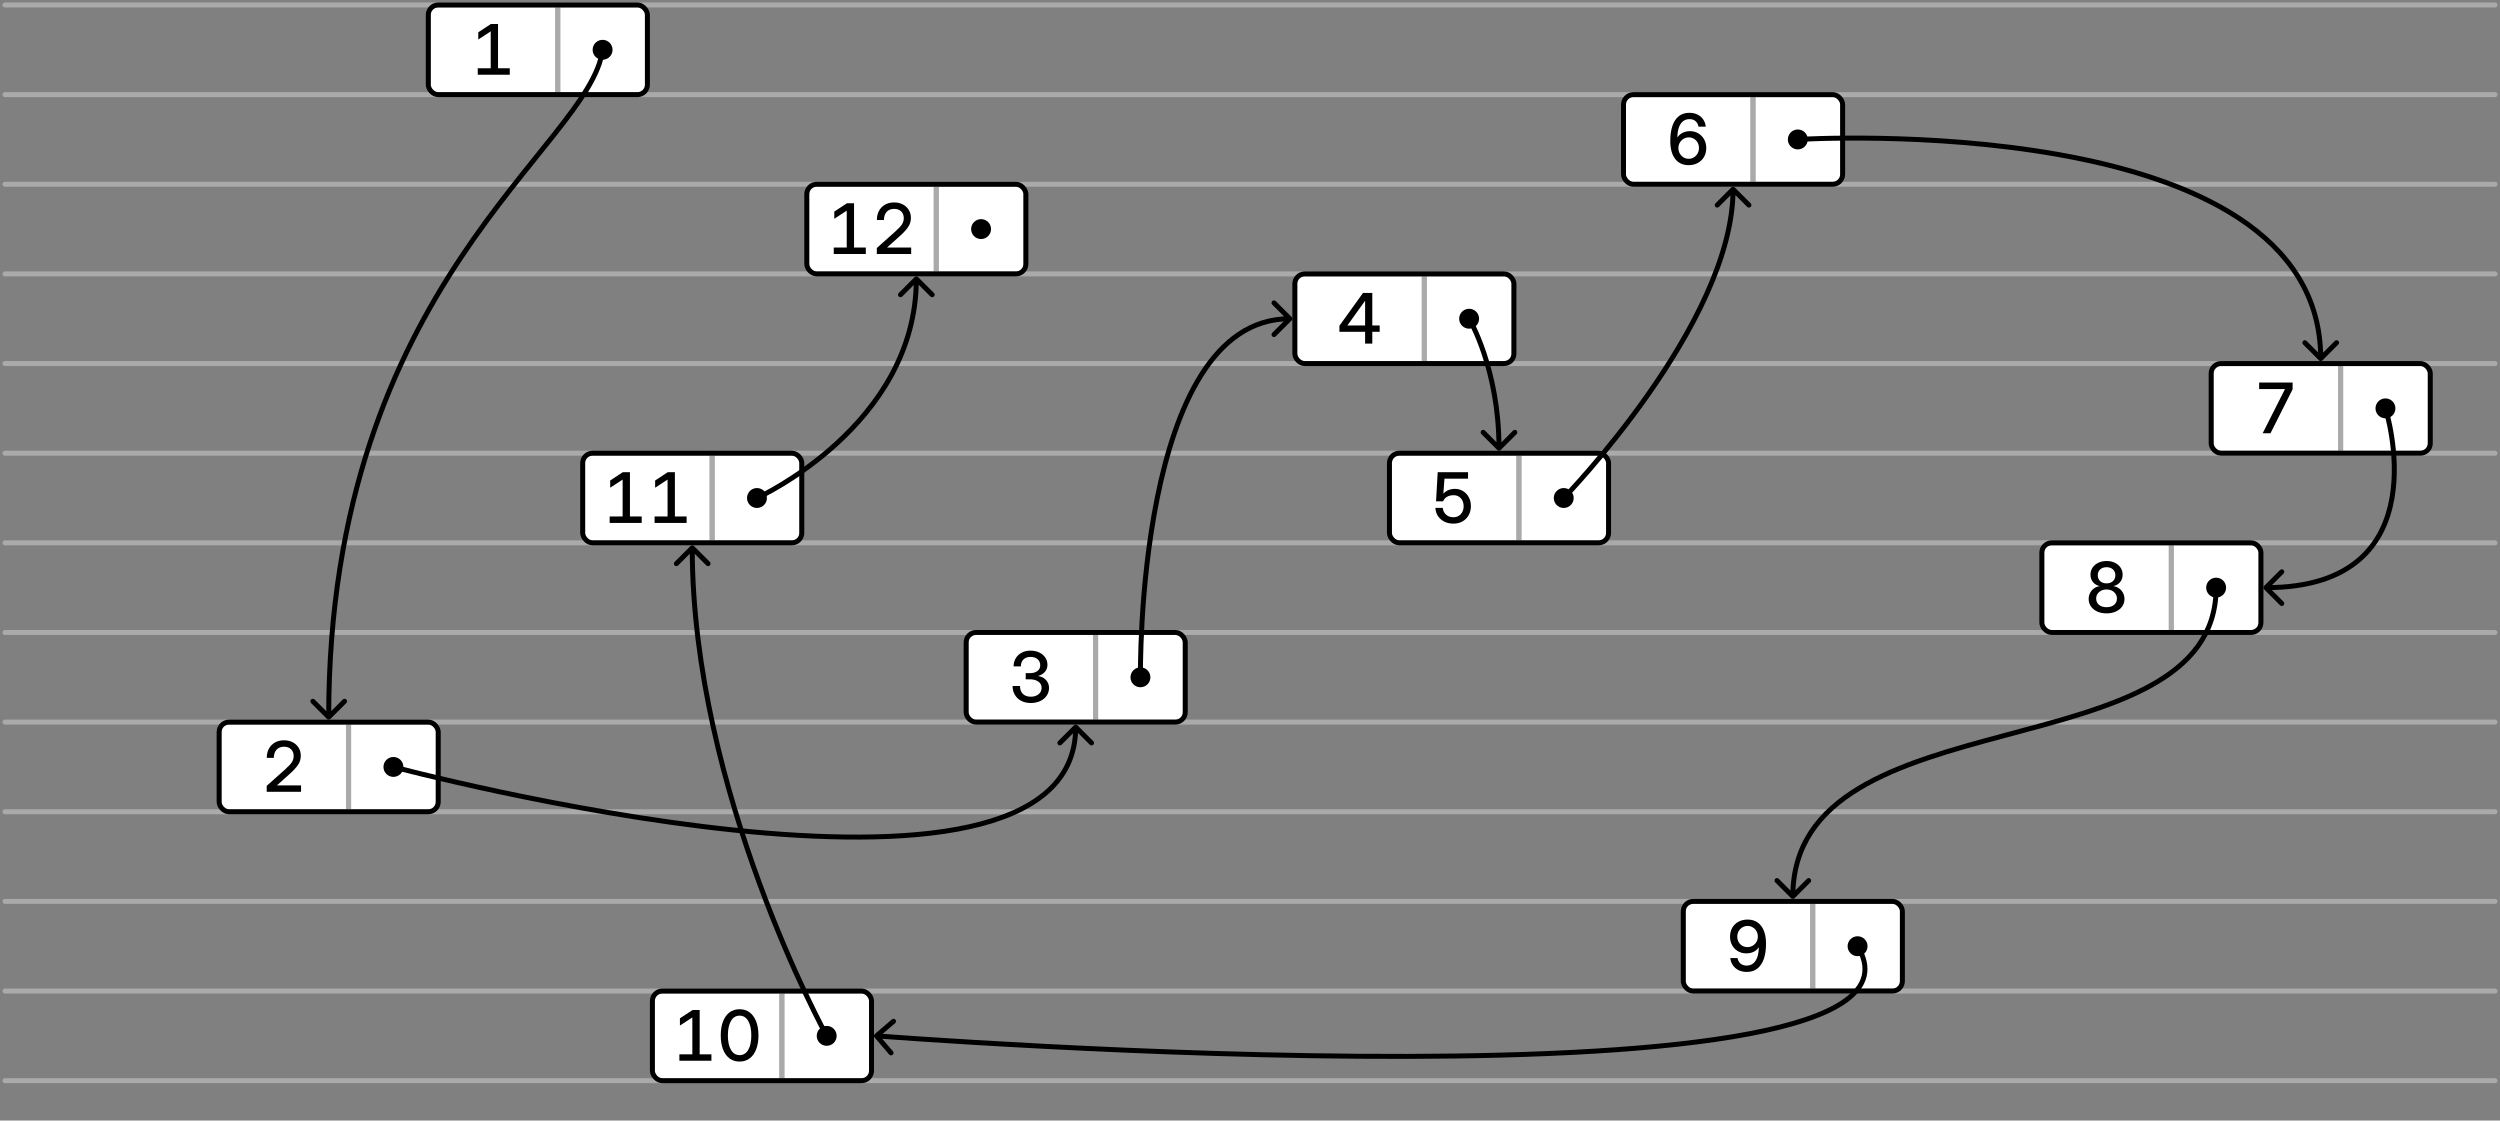 <svg width="502" height="225" viewBox="0 0 502 225" fill="none" xmlns="http://www.w3.org/2000/svg">
<rect x="0" y="0" width="502" height="225" fill="#808080" stroke="none"/>
<path d="M1 1H501" stroke="#AAAAAA" stroke-linecap="round"/>
<path d="M1 19H501" stroke="#AAAAAA" stroke-linecap="round"/>
<path d="M1 37H501" stroke="#AAAAAA" stroke-linecap="round"/>
<path d="M1 55H501" stroke="#AAAAAA" stroke-linecap="round"/>
<path d="M1 73H501" stroke="#AAAAAA" stroke-linecap="round"/>
<path d="M1 91H501" stroke="#AAAAAA" stroke-linecap="round"/>
<path d="M1 109H501" stroke="#AAAAAA" stroke-linecap="round"/>
<path d="M1 127H501" stroke="#AAAAAA" stroke-linecap="round"/>
<path d="M1 145H501" stroke="#AAAAAA" stroke-linecap="round"/>
<path d="M1 163H501" stroke="#AAAAAA" stroke-linecap="round"/>
<path d="M1 181H501" stroke="#AAAAAA" stroke-linecap="round"/>
<path d="M1 199H501" stroke="#AAAAAA" stroke-linecap="round"/>
<path d="M1 217H501" stroke="#AAAAAA" stroke-linecap="round"/>
<g clip-path="url(#clip0_48_103)">
<rect x="86" y="1" width="44" height="18" rx="2" fill="white"/>
<rect x="86" y="1" width="26" height="18" stroke="#AAAAAA"/>
<path d="M95.931 15V13.708H98.535V6.305H98.528L96.04 7.932V6.482L98.576 4.814H100.005V13.708H102.363V15H95.931Z" fill="black"/>
<rect x="112" y="1" width="18" height="18" stroke="#AAAAAA"/>
<circle cx="121" cy="10" r="2" fill="black"/>
</g>
<rect x="86" y="1" width="44" height="18" rx="2" stroke="black"/>
<g clip-path="url(#clip1_48_103)">
<rect x="117" y="91" width="44" height="18" rx="2" fill="white"/>
<rect x="117" y="91" width="26" height="18" stroke="#AAAAAA"/>
<path d="M122.419 105V103.708H125.023V96.305H125.017L122.528 97.932V96.482L125.064 94.814H126.493V103.708H128.852V105H122.419ZM131.442 105V103.708H134.047V96.305H134.04L131.552 97.932V96.482L134.088 94.814H135.517V103.708H137.875V105H131.442Z" fill="black"/>
<rect x="143" y="91" width="18" height="18" stroke="#AAAAAA"/>
<circle cx="152" cy="100" r="2" fill="black"/>
</g>
<rect x="117" y="91" width="44" height="18" rx="2" stroke="black"/>
<g clip-path="url(#clip2_48_103)">
<rect x="162" y="37" width="44" height="18" rx="2" fill="white"/>
<rect x="162" y="37" width="26" height="18" stroke="#AAAAAA"/>
<path d="M167.419 51V49.708H170.023V42.305H170.017L167.528 43.932V42.482L170.064 40.815H171.493V49.708H173.852V51H167.419ZM176.066 51V49.797L179.73 46.529C180.118 46.178 180.441 45.864 180.701 45.586C180.961 45.303 181.155 45.025 181.282 44.752C181.414 44.478 181.48 44.171 181.48 43.829C181.48 43.25 181.307 42.792 180.961 42.455C180.615 42.113 180.143 41.942 179.546 41.942C178.899 41.942 178.395 42.143 178.035 42.544C177.675 42.945 177.495 43.49 177.495 44.178H176.08C176.08 43.48 176.221 42.867 176.504 42.339C176.791 41.81 177.192 41.398 177.707 41.102C178.227 40.801 178.837 40.65 179.539 40.65C180.195 40.65 180.776 40.783 181.282 41.047C181.788 41.307 182.185 41.671 182.472 42.141C182.763 42.605 182.909 43.145 182.909 43.761C182.909 44.44 182.722 45.053 182.349 45.6C181.975 46.142 181.421 46.741 180.688 47.398L178.131 49.694V49.708H182.964V51H176.066Z" fill="black"/>
<rect x="188" y="37" width="18" height="18" stroke="#AAAAAA"/>
<circle cx="197" cy="46" r="2" fill="black"/>
</g>
<rect x="162" y="37" width="44" height="18" rx="2" stroke="black"/>
<g clip-path="url(#clip3_48_103)">
<rect x="44" y="145" width="44" height="18" rx="2" fill="white"/>
<rect x="44" y="145" width="26" height="18" stroke="#AAAAAA"/>
<path d="M53.555 159V157.797L57.219 154.529C57.606 154.178 57.93 153.864 58.19 153.586C58.449 153.303 58.643 153.025 58.77 152.752C58.903 152.479 58.969 152.171 58.969 151.829C58.969 151.25 58.796 150.792 58.449 150.455C58.103 150.113 57.631 149.942 57.034 149.942C56.387 149.942 55.883 150.143 55.523 150.544C55.163 150.945 54.983 151.49 54.983 152.178H53.568C53.568 151.48 53.71 150.868 53.992 150.339C54.279 149.81 54.68 149.398 55.195 149.102C55.715 148.801 56.325 148.65 57.027 148.65C57.684 148.65 58.265 148.783 58.77 149.047C59.276 149.307 59.673 149.671 59.96 150.141C60.252 150.605 60.398 151.146 60.398 151.761C60.398 152.44 60.211 153.053 59.837 153.6C59.463 154.142 58.91 154.741 58.176 155.397L55.619 157.694V157.708H60.452V159H53.555Z" fill="black"/>
<rect x="70" y="145" width="18" height="18" stroke="#AAAAAA"/>
<circle cx="79" cy="154" r="2" fill="black"/>
</g>
<rect x="44" y="145" width="44" height="18" rx="2" stroke="black"/>
<g clip-path="url(#clip4_48_103)">
<rect x="326" y="19" width="44" height="18" rx="2" fill="white"/>
<rect x="326" y="19" width="26" height="18" stroke="#AAAAAA"/>
<path d="M339.089 33.164C337.913 33.164 337.002 32.738 336.354 31.886C335.712 31.034 335.391 29.833 335.391 28.283C335.391 27.148 335.53 26.16 335.808 25.316C336.086 24.473 336.507 23.819 337.072 23.355C337.642 22.885 338.36 22.65 339.226 22.65C339.845 22.65 340.39 22.769 340.859 23.006C341.333 23.238 341.714 23.564 342.001 23.983C342.288 24.403 342.461 24.886 342.521 25.433H341.064C340.978 24.972 340.78 24.605 340.47 24.332C340.164 24.059 339.763 23.922 339.267 23.922C338.715 23.922 338.257 24.079 337.893 24.394C337.533 24.708 337.264 25.141 337.086 25.692C336.908 26.244 336.819 26.88 336.819 27.6H336.833C337.07 27.208 337.412 26.9 337.858 26.677C338.31 26.449 338.806 26.335 339.349 26.335C339.973 26.335 340.531 26.483 341.023 26.779C341.516 27.071 341.903 27.472 342.186 27.982C342.473 28.493 342.616 29.072 342.616 29.719C342.616 30.398 342.466 30.997 342.165 31.517C341.864 32.032 341.447 32.435 340.914 32.727C340.385 33.018 339.777 33.164 339.089 33.164ZM339.082 31.886C339.469 31.886 339.818 31.79 340.128 31.599C340.442 31.403 340.691 31.143 340.873 30.819C341.06 30.491 341.153 30.124 341.153 29.719C341.153 29.318 341.064 28.958 340.887 28.639C340.709 28.315 340.465 28.06 340.155 27.873C339.85 27.682 339.504 27.586 339.116 27.586C338.729 27.586 338.376 27.682 338.057 27.873C337.742 28.064 337.492 28.322 337.305 28.645C337.118 28.969 337.024 29.331 337.024 29.732C337.024 30.129 337.116 30.491 337.298 30.819C337.485 31.143 337.733 31.403 338.043 31.599C338.357 31.79 338.704 31.886 339.082 31.886Z" fill="black"/>
<rect x="352" y="19" width="18" height="18" stroke="#AAAAAA"/>
<circle cx="361" cy="28" r="2" fill="black"/>
</g>
<rect x="326" y="19" width="44" height="18" rx="2" stroke="black"/>
<g clip-path="url(#clip5_48_103)">
<rect x="279" y="91" width="44" height="18" rx="2" fill="white"/>
<rect x="279" y="91" width="26" height="18" stroke="#AAAAAA"/>
<path d="M291.829 105.144C291.15 105.144 290.544 105.009 290.011 104.74C289.482 104.467 289.058 104.093 288.739 103.619C288.425 103.141 288.254 102.596 288.227 101.985H289.71C289.756 102.532 289.974 102.983 290.366 103.339C290.763 103.69 291.253 103.865 291.836 103.865C292.451 103.865 292.948 103.658 293.326 103.243C293.709 102.828 293.9 102.298 293.9 101.65C293.9 101.008 293.716 100.479 293.347 100.064C292.978 99.645 292.497 99.436 291.904 99.436C291.385 99.436 290.938 99.543 290.564 99.757C290.191 99.966 289.931 100.272 289.785 100.673H288.356L288.691 94.814H294.782V96.113H290.052L289.826 99.114H289.84C290.437 98.481 291.2 98.164 292.13 98.164C292.75 98.164 293.301 98.314 293.784 98.615C294.272 98.912 294.655 99.322 294.933 99.846C295.215 100.365 295.356 100.958 295.356 101.623C295.356 102.311 295.208 102.92 294.912 103.448C294.62 103.977 294.21 104.392 293.682 104.692C293.153 104.993 292.535 105.144 291.829 105.144Z" fill="black"/>
<rect x="305" y="91" width="18" height="18" stroke="#AAAAAA"/>
<circle cx="314" cy="100" r="2" fill="black"/>
</g>
<rect x="279" y="91" width="44" height="18" rx="2" stroke="black"/>
<g clip-path="url(#clip6_48_103)">
<rect x="260" y="55" width="44" height="18" rx="2" fill="white"/>
<rect x="260" y="55" width="26" height="18" stroke="#AAAAAA"/>
<path d="M268.953 66.628V65.411L273.697 58.815H275.557V65.356H277.04V66.628H275.557V69H274.114V66.628H268.953ZM274.114 65.356V60.407H274.101L270.56 65.343V65.356H274.114Z" fill="black"/>
<rect x="286" y="55" width="18" height="18" stroke="#AAAAAA"/>
<circle cx="295" cy="64" r="2" fill="black"/>
</g>
<rect x="260" y="55" width="44" height="18" rx="2" stroke="black"/>
<g clip-path="url(#clip7_48_103)">
<rect x="194" y="127" width="44" height="18" rx="2" fill="white"/>
<rect x="194" y="127" width="26" height="18" stroke="#AAAAAA"/>
<path d="M207 141.164C206.248 141.164 205.596 141.016 205.045 140.72C204.498 140.424 204.074 140.018 203.773 139.503C203.473 138.988 203.322 138.402 203.322 137.746H204.819C204.819 138.425 205.008 138.954 205.387 139.332C205.77 139.71 206.298 139.899 206.973 139.899C207.62 139.899 208.144 139.735 208.545 139.407C208.951 139.079 209.153 138.639 209.153 138.088C209.153 137.582 208.937 137.176 208.504 136.871C208.076 136.561 207.51 136.406 206.809 136.406H205.961V135.169H206.809C207.428 135.169 207.927 135.028 208.306 134.745C208.688 134.463 208.88 134.087 208.88 133.617C208.88 133.089 208.702 132.672 208.347 132.366C207.991 132.061 207.522 131.908 206.938 131.908C206.337 131.908 205.861 132.077 205.51 132.414C205.163 132.751 204.99 133.216 204.99 133.809H203.534C203.534 133.193 203.678 132.649 203.965 132.175C204.252 131.696 204.651 131.323 205.161 131.054C205.672 130.785 206.266 130.65 206.945 130.65C207.592 130.65 208.171 130.773 208.682 131.02C209.192 131.261 209.593 131.598 209.885 132.031C210.181 132.46 210.329 132.95 210.329 133.501C210.329 134.039 210.16 134.506 209.823 134.902C209.486 135.294 209.033 135.568 208.463 135.723V135.743C209.133 135.848 209.664 136.121 210.056 136.563C210.448 137.006 210.644 137.527 210.644 138.129C210.644 138.721 210.486 139.245 210.172 139.701C209.857 140.157 209.424 140.515 208.873 140.774C208.326 141.034 207.702 141.164 207 141.164Z" fill="black"/>
<rect x="220" y="127" width="18" height="18" stroke="#AAAAAA"/>
<circle cx="229" cy="136" r="2" fill="black"/>
</g>
<rect x="194" y="127" width="44" height="18" rx="2" stroke="black"/>
<g clip-path="url(#clip8_48_103)">
<rect x="131" y="199" width="44" height="18" rx="2" fill="white"/>
<rect x="131" y="199" width="26" height="18" stroke="#AAAAAA"/>
<path d="M136.419 213V211.708H139.023V204.305H139.017L136.528 205.932V204.482L139.064 202.814H140.493V211.708H142.852V213H136.419ZM148.512 213.164C147.728 213.164 147.051 212.95 146.481 212.521C145.916 212.093 145.481 211.487 145.176 210.703C144.875 209.915 144.725 208.985 144.725 207.914C144.725 206.839 144.875 205.907 145.176 205.118C145.481 204.33 145.916 203.721 146.481 203.293C147.051 202.865 147.728 202.65 148.512 202.65C149.296 202.65 149.97 202.865 150.535 203.293C151.105 203.721 151.54 204.33 151.841 205.118C152.146 205.907 152.299 206.839 152.299 207.914C152.299 208.985 152.146 209.915 151.841 210.703C151.54 211.487 151.105 212.093 150.535 212.521C149.97 212.95 149.296 213.164 148.512 213.164ZM148.512 211.872C149.25 211.872 149.826 211.521 150.241 210.819C150.656 210.113 150.863 209.145 150.863 207.914C150.863 206.679 150.656 205.708 150.241 205.002C149.826 204.296 149.25 203.942 148.512 203.942C147.773 203.942 147.197 204.296 146.782 205.002C146.368 205.708 146.16 206.679 146.16 207.914C146.16 209.145 146.368 210.113 146.782 210.819C147.197 211.521 147.773 211.872 148.512 211.872Z" fill="black"/>
<rect x="157" y="199" width="18" height="18" stroke="#AAAAAA"/>
<circle cx="166" cy="208" r="2" fill="black"/>
</g>
<rect x="131" y="199" width="44" height="18" rx="2" stroke="black"/>
<g clip-path="url(#clip9_48_103)">
<rect x="338" y="181" width="44" height="18" rx="2" fill="white"/>
<rect x="338" y="181" width="26" height="18" stroke="#AAAAAA"/>
<path d="M350.754 195.164C350.139 195.164 349.592 195.048 349.113 194.815C348.639 194.578 348.257 194.25 347.965 193.831C347.678 193.412 347.502 192.929 347.438 192.382H348.895C348.981 192.842 349.182 193.209 349.496 193.482C349.811 193.756 350.214 193.893 350.706 193.893C351.262 193.893 351.72 193.735 352.08 193.421C352.445 193.106 352.716 192.674 352.894 192.122C353.071 191.571 353.16 190.935 353.16 190.215H353.146C352.91 190.607 352.57 190.91 352.128 191.124C351.69 191.334 351.201 191.438 350.658 191.438C350.029 191.438 349.469 191.293 348.977 191.001C348.484 190.709 348.097 190.311 347.814 189.805C347.532 189.299 347.391 188.722 347.391 188.075C347.391 187.396 347.541 186.799 347.842 186.284C348.143 185.769 348.557 185.368 349.086 185.081C349.615 184.794 350.225 184.65 350.918 184.65C352.094 184.65 353.003 185.076 353.646 185.929C354.293 186.781 354.616 187.982 354.616 189.531C354.616 190.666 354.475 191.655 354.192 192.498C353.91 193.341 353.481 193.997 352.907 194.467C352.338 194.932 351.62 195.164 350.754 195.164ZM350.884 190.181C351.271 190.181 351.622 190.087 351.937 189.9C352.256 189.714 352.508 189.461 352.695 189.142C352.882 188.818 352.976 188.458 352.976 188.062C352.976 187.66 352.884 187.3 352.702 186.981C352.52 186.658 352.271 186.403 351.957 186.216C351.647 186.024 351.301 185.929 350.918 185.929C350.535 185.929 350.187 186.024 349.872 186.216C349.558 186.403 349.307 186.658 349.12 186.981C348.938 187.305 348.847 187.67 348.847 188.075C348.847 188.476 348.936 188.836 349.113 189.155C349.296 189.47 349.539 189.72 349.845 189.907C350.155 190.09 350.501 190.181 350.884 190.181Z" fill="black"/>
<rect x="364" y="181" width="18" height="18" stroke="#AAAAAA"/>
<circle cx="373" cy="190" r="2" fill="black"/>
</g>
<rect x="338" y="181" width="44" height="18" rx="2" stroke="black"/>
<g clip-path="url(#clip10_48_103)">
<rect x="410" y="109" width="44" height="18" rx="2" fill="white"/>
<rect x="410" y="109" width="26" height="18" stroke="#AAAAAA"/>
<path d="M423 123.164C422.294 123.164 421.669 123.041 421.127 122.795C420.589 122.549 420.168 122.209 419.862 121.776C419.557 121.343 419.404 120.847 419.404 120.286C419.404 119.83 419.502 119.418 419.698 119.049C419.894 118.675 420.161 118.37 420.498 118.133C420.84 117.891 421.227 117.743 421.66 117.688C421.1 117.584 420.644 117.326 420.293 116.916C419.942 116.506 419.767 115.998 419.767 115.392C419.767 114.863 419.906 114.394 420.184 113.983C420.462 113.569 420.844 113.243 421.332 113.006C421.82 112.769 422.376 112.65 423 112.65C423.624 112.65 424.178 112.769 424.661 113.006C425.149 113.238 425.532 113.562 425.81 113.977C426.088 114.391 426.227 114.863 426.227 115.392C426.227 115.993 426.049 116.501 425.693 116.916C425.342 117.326 424.891 117.584 424.34 117.688C424.773 117.748 425.158 117.898 425.495 118.14C425.837 118.377 426.106 118.682 426.302 119.056C426.498 119.425 426.596 119.835 426.596 120.286C426.596 120.847 426.443 121.343 426.138 121.776C425.832 122.209 425.409 122.549 424.866 122.795C424.324 123.041 423.702 123.164 423 123.164ZM423 121.927C423.629 121.927 424.132 121.77 424.511 121.455C424.889 121.141 425.078 120.721 425.078 120.197C425.078 119.664 424.882 119.227 424.49 118.885C424.103 118.538 423.606 118.365 423 118.365C422.389 118.365 421.888 118.538 421.496 118.885C421.104 119.227 420.908 119.664 420.908 120.197C420.908 120.717 421.097 121.136 421.476 121.455C421.858 121.77 422.367 121.927 423 121.927ZM423 117.142C423.524 117.142 423.948 116.993 424.271 116.697C424.6 116.396 424.764 116 424.764 115.508C424.764 115.025 424.602 114.635 424.278 114.339C423.955 114.043 423.529 113.895 423 113.895C422.467 113.895 422.038 114.043 421.715 114.339C421.391 114.635 421.229 115.025 421.229 115.508C421.229 115.995 421.391 116.39 421.715 116.69C422.043 116.991 422.471 117.142 423 117.142Z" fill="black"/>
<rect x="436" y="109" width="18" height="18" stroke="#AAAAAA"/>
<circle cx="445" cy="118" r="2" fill="black"/>
</g>
<rect x="410" y="109" width="44" height="18" rx="2" stroke="black"/>
<g clip-path="url(#clip11_48_103)">
<rect x="444" y="73" width="44" height="18" rx="2" fill="white"/>
<rect x="444" y="73" width="26" height="18" stroke="#AAAAAA"/>
<path d="M454.341 87L458.825 78.134V78.127H453.637V76.814H460.356V78.168L455.913 87H454.341Z" fill="black"/>
<rect x="470" y="73" width="18" height="18" stroke="#AAAAAA"/>
<circle cx="479" cy="82" r="2" fill="black"/>
</g>
<rect x="444" y="73" width="44" height="18" rx="2" stroke="black"/>
<path d="M65.646 144.354C65.842 144.549 66.158 144.549 66.353 144.354L69.535 141.172C69.731 140.976 69.731 140.66 69.535 140.464C69.34 140.269 69.024 140.269 68.828 140.464L66 143.293L63.172 140.464C62.976 140.269 62.66 140.269 62.465 140.464C62.269 140.66 62.269 140.976 62.465 141.172L65.646 144.354ZM121 10L120.504 9.936C120.204 12.276 119.149 14.77 117.49 17.531C115.833 20.29 113.594 23.282 110.959 26.62C105.698 33.283 98.88 41.294 92.146 51.41C78.663 71.666 65.5 100.386 65.5 144L66 144L66.5 144C66.5 100.614 79.586 72.084 92.979 51.965C99.683 41.893 106.458 33.935 111.744 27.239C114.382 23.897 116.655 20.863 118.348 18.046C120.039 15.23 121.171 12.599 121.496 10.064L121 10Z" fill="black"/>
<path d="M216.354 145.646C216.158 145.451 215.842 145.451 215.646 145.646L212.464 148.828C212.269 149.024 212.269 149.34 212.464 149.536C212.66 149.731 212.976 149.731 213.172 149.536L216 146.707L218.828 149.536C219.024 149.731 219.34 149.731 219.536 149.536C219.731 149.34 219.731 149.024 219.536 148.828L216.354 145.646ZM79 154C78.871 154.483 78.872 154.483 78.873 154.484C78.874 154.484 78.876 154.484 78.878 154.485C78.882 154.486 78.888 154.488 78.897 154.49C78.914 154.494 78.939 154.501 78.972 154.51C79.038 154.527 79.137 154.553 79.267 154.587C79.527 154.655 79.912 154.755 80.415 154.883C81.42 155.14 82.894 155.511 84.769 155.967C88.519 156.879 93.875 158.132 100.302 159.497C113.155 162.225 130.299 165.401 147.448 167.185C164.586 168.967 181.776 169.366 194.702 166.512C201.165 165.085 206.607 162.835 210.442 159.497C214.294 156.144 216.5 151.71 216.5 146L216 146L215.5 146C215.5 151.415 213.425 155.575 209.785 158.743C206.127 161.927 200.867 164.126 194.486 165.535C181.724 168.353 164.664 167.97 147.552 166.19C130.451 164.411 113.345 161.243 100.51 158.519C94.094 157.157 88.747 155.906 85.005 154.996C83.134 154.541 81.664 154.171 80.662 153.915C80.162 153.787 79.778 153.687 79.519 153.62C79.39 153.586 79.292 153.56 79.227 153.543C79.194 153.534 79.169 153.528 79.153 153.523C79.145 153.521 79.139 153.52 79.135 153.518C79.133 153.518 79.131 153.518 79.13 153.517C79.129 153.517 79.129 153.517 79 154Z" fill="black"/>
<path d="M259.354 64.354C259.549 64.158 259.549 63.842 259.354 63.646L256.172 60.465C255.976 60.269 255.66 60.269 255.464 60.465C255.269 60.66 255.269 60.976 255.464 61.172L258.293 64L255.464 66.828C255.269 67.024 255.269 67.34 255.464 67.535C255.66 67.731 255.976 67.731 256.172 67.535L259.354 64.354ZM229 136C229.5 135.993 229.5 135.993 229.5 135.992C229.5 135.992 229.5 135.991 229.5 135.99C229.5 135.988 229.5 135.985 229.5 135.981C229.5 135.972 229.5 135.96 229.5 135.943C229.499 135.908 229.499 135.857 229.498 135.79C229.497 135.655 229.496 135.454 229.496 135.192C229.497 134.667 229.501 133.896 229.518 132.915C229.551 130.952 229.633 128.146 229.827 124.779C230.217 118.042 231.059 109.068 232.865 100.099C234.673 91.121 237.439 82.191 241.657 75.517C245.869 68.852 251.482 64.5 259 64.5L259 64L259 63.5C251.018 63.5 245.131 68.148 240.812 74.983C236.498 81.809 233.702 90.878 231.885 99.901C230.066 108.932 229.22 117.957 228.829 124.721C228.633 128.104 228.551 130.923 228.518 132.898C228.501 133.885 228.497 134.661 228.496 135.191C228.496 135.456 228.497 135.659 228.498 135.797C228.499 135.866 228.499 135.918 228.5 135.953C228.5 135.971 228.5 135.984 228.5 135.993C228.5 135.997 228.5 136.001 228.5 136.003C228.5 136.004 228.5 136.005 228.5 136.006C228.5 136.007 228.5 136.007 229 136Z" fill="black"/>
<path d="M300.647 90.354C300.842 90.549 301.158 90.549 301.354 90.354L304.536 87.172C304.731 86.976 304.731 86.66 304.536 86.465C304.34 86.269 304.024 86.269 303.829 86.465L301 89.293L298.172 86.465C297.976 86.269 297.66 86.269 297.465 86.465C297.269 86.66 297.269 86.976 297.465 87.172L300.647 90.354ZM295 64C294.571 64.257 294.571 64.257 294.571 64.257C294.571 64.257 294.571 64.257 294.571 64.257C294.571 64.257 294.572 64.257 294.572 64.258C294.572 64.259 294.573 64.26 294.574 64.262C294.577 64.266 294.581 64.273 294.586 64.282C294.596 64.299 294.612 64.327 294.633 64.364C294.675 64.438 294.738 64.549 294.818 64.698C294.978 64.996 295.208 65.441 295.486 66.027C296.041 67.198 296.783 68.929 297.526 71.158C299.012 75.616 300.5 82.063 300.5 90L301 90L301.5 90C301.5 81.937 299.988 75.384 298.474 70.842C297.717 68.571 296.96 66.802 296.389 65.599C296.104 64.997 295.866 64.536 295.698 64.224C295.614 64.068 295.548 63.949 295.502 63.869C295.479 63.828 295.461 63.798 295.449 63.777C295.443 63.766 295.438 63.758 295.435 63.752C295.433 63.75 295.432 63.747 295.431 63.746C295.43 63.745 295.43 63.744 295.43 63.744C295.429 63.744 295.429 63.743 295.429 63.743C295.429 63.743 295.429 63.743 295 64Z" fill="black"/>
<path d="M348.354 37.646C348.158 37.451 347.842 37.451 347.646 37.646L344.464 40.828C344.269 41.024 344.269 41.34 344.464 41.535C344.66 41.731 344.976 41.731 345.172 41.535L348 38.707L350.828 41.535C351.024 41.731 351.34 41.731 351.536 41.535C351.731 41.34 351.731 41.024 351.536 40.828L348.354 37.646ZM314 100C314.359 100.348 314.359 100.348 314.359 100.348C314.359 100.348 314.36 100.347 314.36 100.347C314.362 100.345 314.363 100.344 314.365 100.341C314.37 100.337 314.376 100.33 314.384 100.322C314.401 100.305 314.426 100.279 314.458 100.245C314.523 100.177 314.62 100.076 314.745 99.944C314.995 99.68 315.362 99.289 315.829 98.782C316.762 97.769 318.094 96.292 319.691 94.436C322.887 90.724 327.147 85.492 331.409 79.412C335.67 73.334 339.939 66.4 343.143 59.283C346.346 52.172 348.5 44.848 348.5 38L348 38L347.5 38C347.5 44.652 345.404 51.828 342.232 58.873C339.061 65.913 334.83 72.791 330.591 78.838C326.353 84.883 322.113 90.089 318.934 93.783C317.344 95.63 316.019 97.099 315.093 98.105C314.63 98.608 314.266 98.995 314.019 99.257C313.895 99.387 313.8 99.486 313.737 99.553C313.705 99.586 313.681 99.611 313.665 99.627C313.657 99.635 313.651 99.642 313.647 99.646C313.645 99.648 313.644 99.649 313.643 99.65C313.642 99.651 313.642 99.651 313.642 99.651C313.641 99.651 313.641 99.652 314 100Z" fill="black"/>
<path d="M465.647 72.353C465.842 72.549 466.159 72.549 466.354 72.353L469.536 69.171C469.731 68.976 469.731 68.66 469.536 68.464C469.341 68.269 469.024 68.269 468.829 68.464L466 71.293L463.172 68.464C462.977 68.269 462.66 68.269 462.465 68.464C462.27 68.66 462.27 68.976 462.465 69.171L465.647 72.353ZM361 28C361.031 28.499 361.032 28.499 361.032 28.499C361.033 28.499 361.034 28.499 361.036 28.499C361.039 28.498 361.043 28.498 361.05 28.498C361.062 28.497 361.081 28.496 361.106 28.494C361.155 28.492 361.23 28.487 361.329 28.482C361.526 28.471 361.819 28.456 362.203 28.439C362.969 28.404 364.094 28.358 365.526 28.319C368.391 28.24 372.484 28.184 377.398 28.273C387.226 28.453 400.323 29.217 413.413 31.555C426.511 33.894 439.558 37.8 449.319 44.238C459.062 50.663 465.5 59.585 465.5 72L466 72L466.5 72C466.5 59.165 459.814 49.962 449.869 43.403C439.943 36.856 426.74 32.919 413.588 30.57C400.428 28.22 387.275 27.453 377.416 27.273C372.485 27.183 368.376 27.24 365.498 27.319C364.06 27.359 362.929 27.404 362.157 27.44C361.771 27.457 361.475 27.473 361.275 27.483C361.175 27.489 361.099 27.493 361.048 27.496C361.022 27.498 361.003 27.499 360.99 27.5C360.983 27.5 360.978 27.5 360.975 27.5C360.973 27.501 360.972 27.501 360.971 27.501C360.97 27.501 360.97 27.501 361 28Z" fill="black"/>
<path d="M454.646 117.646C454.451 117.842 454.451 118.158 454.646 118.354L457.828 121.536C458.024 121.731 458.34 121.731 458.536 121.536C458.731 121.34 458.731 121.024 458.536 120.828L455.707 118L458.536 115.172C458.731 114.976 458.731 114.66 458.536 114.464C458.34 114.269 458.024 114.269 457.828 114.464L454.646 117.646ZM479 82C478.524 82.152 478.524 82.152 478.524 82.152C478.524 82.152 478.524 82.153 478.524 82.153C478.524 82.154 478.525 82.155 478.525 82.157C478.526 82.161 478.528 82.167 478.531 82.175C478.536 82.191 478.543 82.216 478.553 82.249C478.573 82.314 478.603 82.413 478.64 82.542C478.714 82.801 478.819 83.182 478.94 83.668C479.182 84.64 479.489 86.031 479.748 87.702C480.267 91.047 480.588 95.488 479.82 99.915C479.052 104.338 477.202 108.718 473.4 111.996C469.6 115.273 463.79 117.5 455 117.5L455 118L455 118.5C463.96 118.5 470.025 116.227 474.053 112.754C478.08 109.282 480.011 104.662 480.805 100.086C481.599 95.512 481.264 90.953 480.736 87.548C480.472 85.844 480.158 84.422 479.91 83.426C479.786 82.928 479.678 82.535 479.601 82.267C479.563 82.132 479.532 82.029 479.51 81.958C479.5 81.923 479.491 81.896 479.486 81.877C479.483 81.868 479.48 81.861 479.479 81.856C479.478 81.854 479.478 81.852 479.477 81.85C479.477 81.85 479.477 81.849 479.477 81.849C479.476 81.848 479.476 81.848 479 82Z" fill="black"/>
<path d="M359.647 180.354C359.842 180.549 360.158 180.549 360.354 180.354L363.536 177.172C363.731 176.976 363.731 176.66 363.536 176.465C363.34 176.269 363.024 176.269 362.829 176.465L360 179.293L357.172 176.465C356.976 176.269 356.66 176.269 356.465 176.465C356.269 176.66 356.269 176.976 356.465 177.172L359.647 180.354ZM445 118L444.5 118C444.5 127.128 439.353 132.988 431.478 137.304C423.575 141.635 413.019 144.355 402.371 147.205C391.761 150.044 381.064 153.013 373.023 157.861C364.95 162.728 359.5 169.527 359.5 180L360 180L360.5 180C360.5 169.973 365.675 163.459 373.539 158.717C381.437 153.956 391.989 151.018 402.629 148.171C413.231 145.333 423.925 142.584 431.959 138.181C440.022 133.762 445.5 127.623 445.5 118L445 118Z" fill="black"/>
<path d="M175.675 207.62C175.465 207.799 175.44 208.115 175.62 208.325L178.545 211.744C178.725 211.954 179.04 211.978 179.25 211.799C179.46 211.619 179.485 211.304 179.305 211.094L176.705 208.055L179.744 205.454C179.954 205.275 179.978 204.959 179.799 204.749C179.619 204.539 179.304 204.515 179.094 204.694L175.675 207.62ZM373 190L372.574 190.262C373.87 192.372 374.225 194.222 373.843 195.856C373.46 197.499 372.313 199.019 370.411 200.42C366.591 203.233 359.917 205.424 351.195 207.087C333.783 210.406 308.526 211.562 282.561 211.625C256.605 211.687 229.974 210.657 209.83 209.61C199.759 209.087 191.31 208.559 185.38 208.163C182.414 207.965 180.079 207.799 178.485 207.684C177.687 207.626 177.076 207.58 176.663 207.549C176.457 207.533 176.301 207.522 176.196 207.513C176.144 207.509 176.104 207.506 176.078 207.504C176.065 207.503 176.055 207.503 176.048 207.502C176.045 207.502 176.043 207.502 176.041 207.502C176.039 207.501 176.038 207.501 176 208C175.961 208.498 175.962 208.498 175.963 208.499C175.965 208.499 175.968 208.499 175.971 208.499C175.978 208.5 175.988 208.5 176.001 208.501C176.028 208.503 176.067 208.507 176.12 208.511C176.225 208.519 176.382 208.531 176.588 208.546C177.001 208.577 177.614 208.623 178.412 208.681C180.008 208.797 182.346 208.963 185.313 209.161C191.248 209.557 199.701 210.085 209.778 210.609C229.932 211.656 256.582 212.687 282.563 212.625C308.536 212.562 333.872 211.407 351.382 208.069C360.121 206.403 366.99 204.181 371.004 201.225C373.02 199.74 374.362 198.037 374.817 196.083C375.275 194.122 374.817 192.002 373.426 189.738L373 190Z" fill="black"/>
<path d="M139.354 109.646C139.158 109.451 138.842 109.451 138.647 109.646L135.465 112.828C135.269 113.024 135.269 113.34 135.465 113.535C135.66 113.731 135.976 113.731 136.172 113.535L139 110.707L141.829 113.535C142.024 113.731 142.34 113.731 142.536 113.535C142.731 113.34 142.731 113.024 142.536 112.828L139.354 109.646ZM166 208C166.438 207.759 166.438 207.759 166.438 207.758C166.438 207.758 166.437 207.757 166.437 207.757C166.436 207.755 166.435 207.753 166.434 207.75C166.43 207.745 166.426 207.736 166.419 207.724C166.407 207.701 166.387 207.666 166.362 207.62C166.312 207.526 166.236 207.387 166.138 207.202C165.941 206.834 165.653 206.286 165.285 205.57C164.549 204.139 163.497 202.039 162.233 199.365C159.707 194.016 156.338 186.374 152.969 177.203C146.229 158.854 139.5 134.417 139.5 110L139 110L138.5 110C138.5 134.583 145.271 159.146 152.031 177.547C155.412 186.751 158.793 194.422 161.329 199.792C162.598 202.477 163.655 204.587 164.395 206.027C164.766 206.748 165.057 207.3 165.256 207.673C165.355 207.859 165.432 208.001 165.483 208.096C165.509 208.144 165.529 208.18 165.542 208.204C165.548 208.216 165.553 208.225 165.557 208.232C165.559 208.235 165.56 208.237 165.561 208.239C165.561 208.239 165.562 208.24 165.562 208.241C165.562 208.241 165.562 208.241 166 208Z" fill="black"/>
<path d="M184.354 55.646C184.158 55.451 183.842 55.451 183.646 55.647L180.464 58.828C180.269 59.024 180.269 59.34 180.464 59.535C180.66 59.731 180.976 59.731 181.172 59.535L184 56.707L186.828 59.535C187.024 59.731 187.34 59.731 187.536 59.535C187.731 59.34 187.731 59.024 187.536 58.828L184.354 55.646ZM152 100C152.206 100.455 152.207 100.455 152.207 100.455C152.207 100.455 152.208 100.455 152.209 100.454C152.21 100.454 152.211 100.453 152.214 100.452C152.218 100.45 152.224 100.447 152.232 100.444C152.249 100.436 152.273 100.425 152.304 100.41C152.366 100.381 152.458 100.338 152.577 100.28C152.816 100.165 153.163 99.993 153.605 99.763C154.489 99.305 155.749 98.618 157.259 97.701C160.28 95.868 164.307 93.115 168.337 89.432C176.392 82.069 184.5 70.945 184.5 56L184 56L183.5 56C183.5 70.555 175.608 81.431 167.663 88.693C163.693 92.322 159.72 95.038 156.741 96.846C155.251 97.75 154.011 98.426 153.145 98.876C152.712 99.1 152.372 99.268 152.142 99.38C152.026 99.436 151.939 99.477 151.88 99.505C151.851 99.518 151.829 99.529 151.814 99.535C151.807 99.538 151.802 99.541 151.798 99.543C151.796 99.543 151.795 99.544 151.794 99.544C151.794 99.544 151.794 99.544 151.794 99.545C151.794 99.545 151.794 99.545 152 100Z" fill="black"/>
<defs>
<clipPath id="clip0_48_103">
<rect x="86" y="1" width="44" height="18" rx="2" fill="white"/>
</clipPath>
<clipPath id="clip1_48_103">
<rect x="117" y="91" width="44" height="18" rx="2" fill="white"/>
</clipPath>
<clipPath id="clip2_48_103">
<rect x="162" y="37" width="44" height="18" rx="2" fill="white"/>
</clipPath>
<clipPath id="clip3_48_103">
<rect x="44" y="145" width="44" height="18" rx="2" fill="white"/>
</clipPath>
<clipPath id="clip4_48_103">
<rect x="326" y="19" width="44" height="18" rx="2" fill="white"/>
</clipPath>
<clipPath id="clip5_48_103">
<rect x="279" y="91" width="44" height="18" rx="2" fill="white"/>
</clipPath>
<clipPath id="clip6_48_103">
<rect x="260" y="55" width="44" height="18" rx="2" fill="white"/>
</clipPath>
<clipPath id="clip7_48_103">
<rect x="194" y="127" width="44" height="18" rx="2" fill="white"/>
</clipPath>
<clipPath id="clip8_48_103">
<rect x="131" y="199" width="44" height="18" rx="2" fill="white"/>
</clipPath>
<clipPath id="clip9_48_103">
<rect x="338" y="181" width="44" height="18" rx="2" fill="white"/>
</clipPath>
<clipPath id="clip10_48_103">
<rect x="410" y="109" width="44" height="18" rx="2" fill="white"/>
</clipPath>
<clipPath id="clip11_48_103">
<rect x="444" y="73" width="44" height="18" rx="2" fill="white"/>
</clipPath>
</defs>
</svg>
